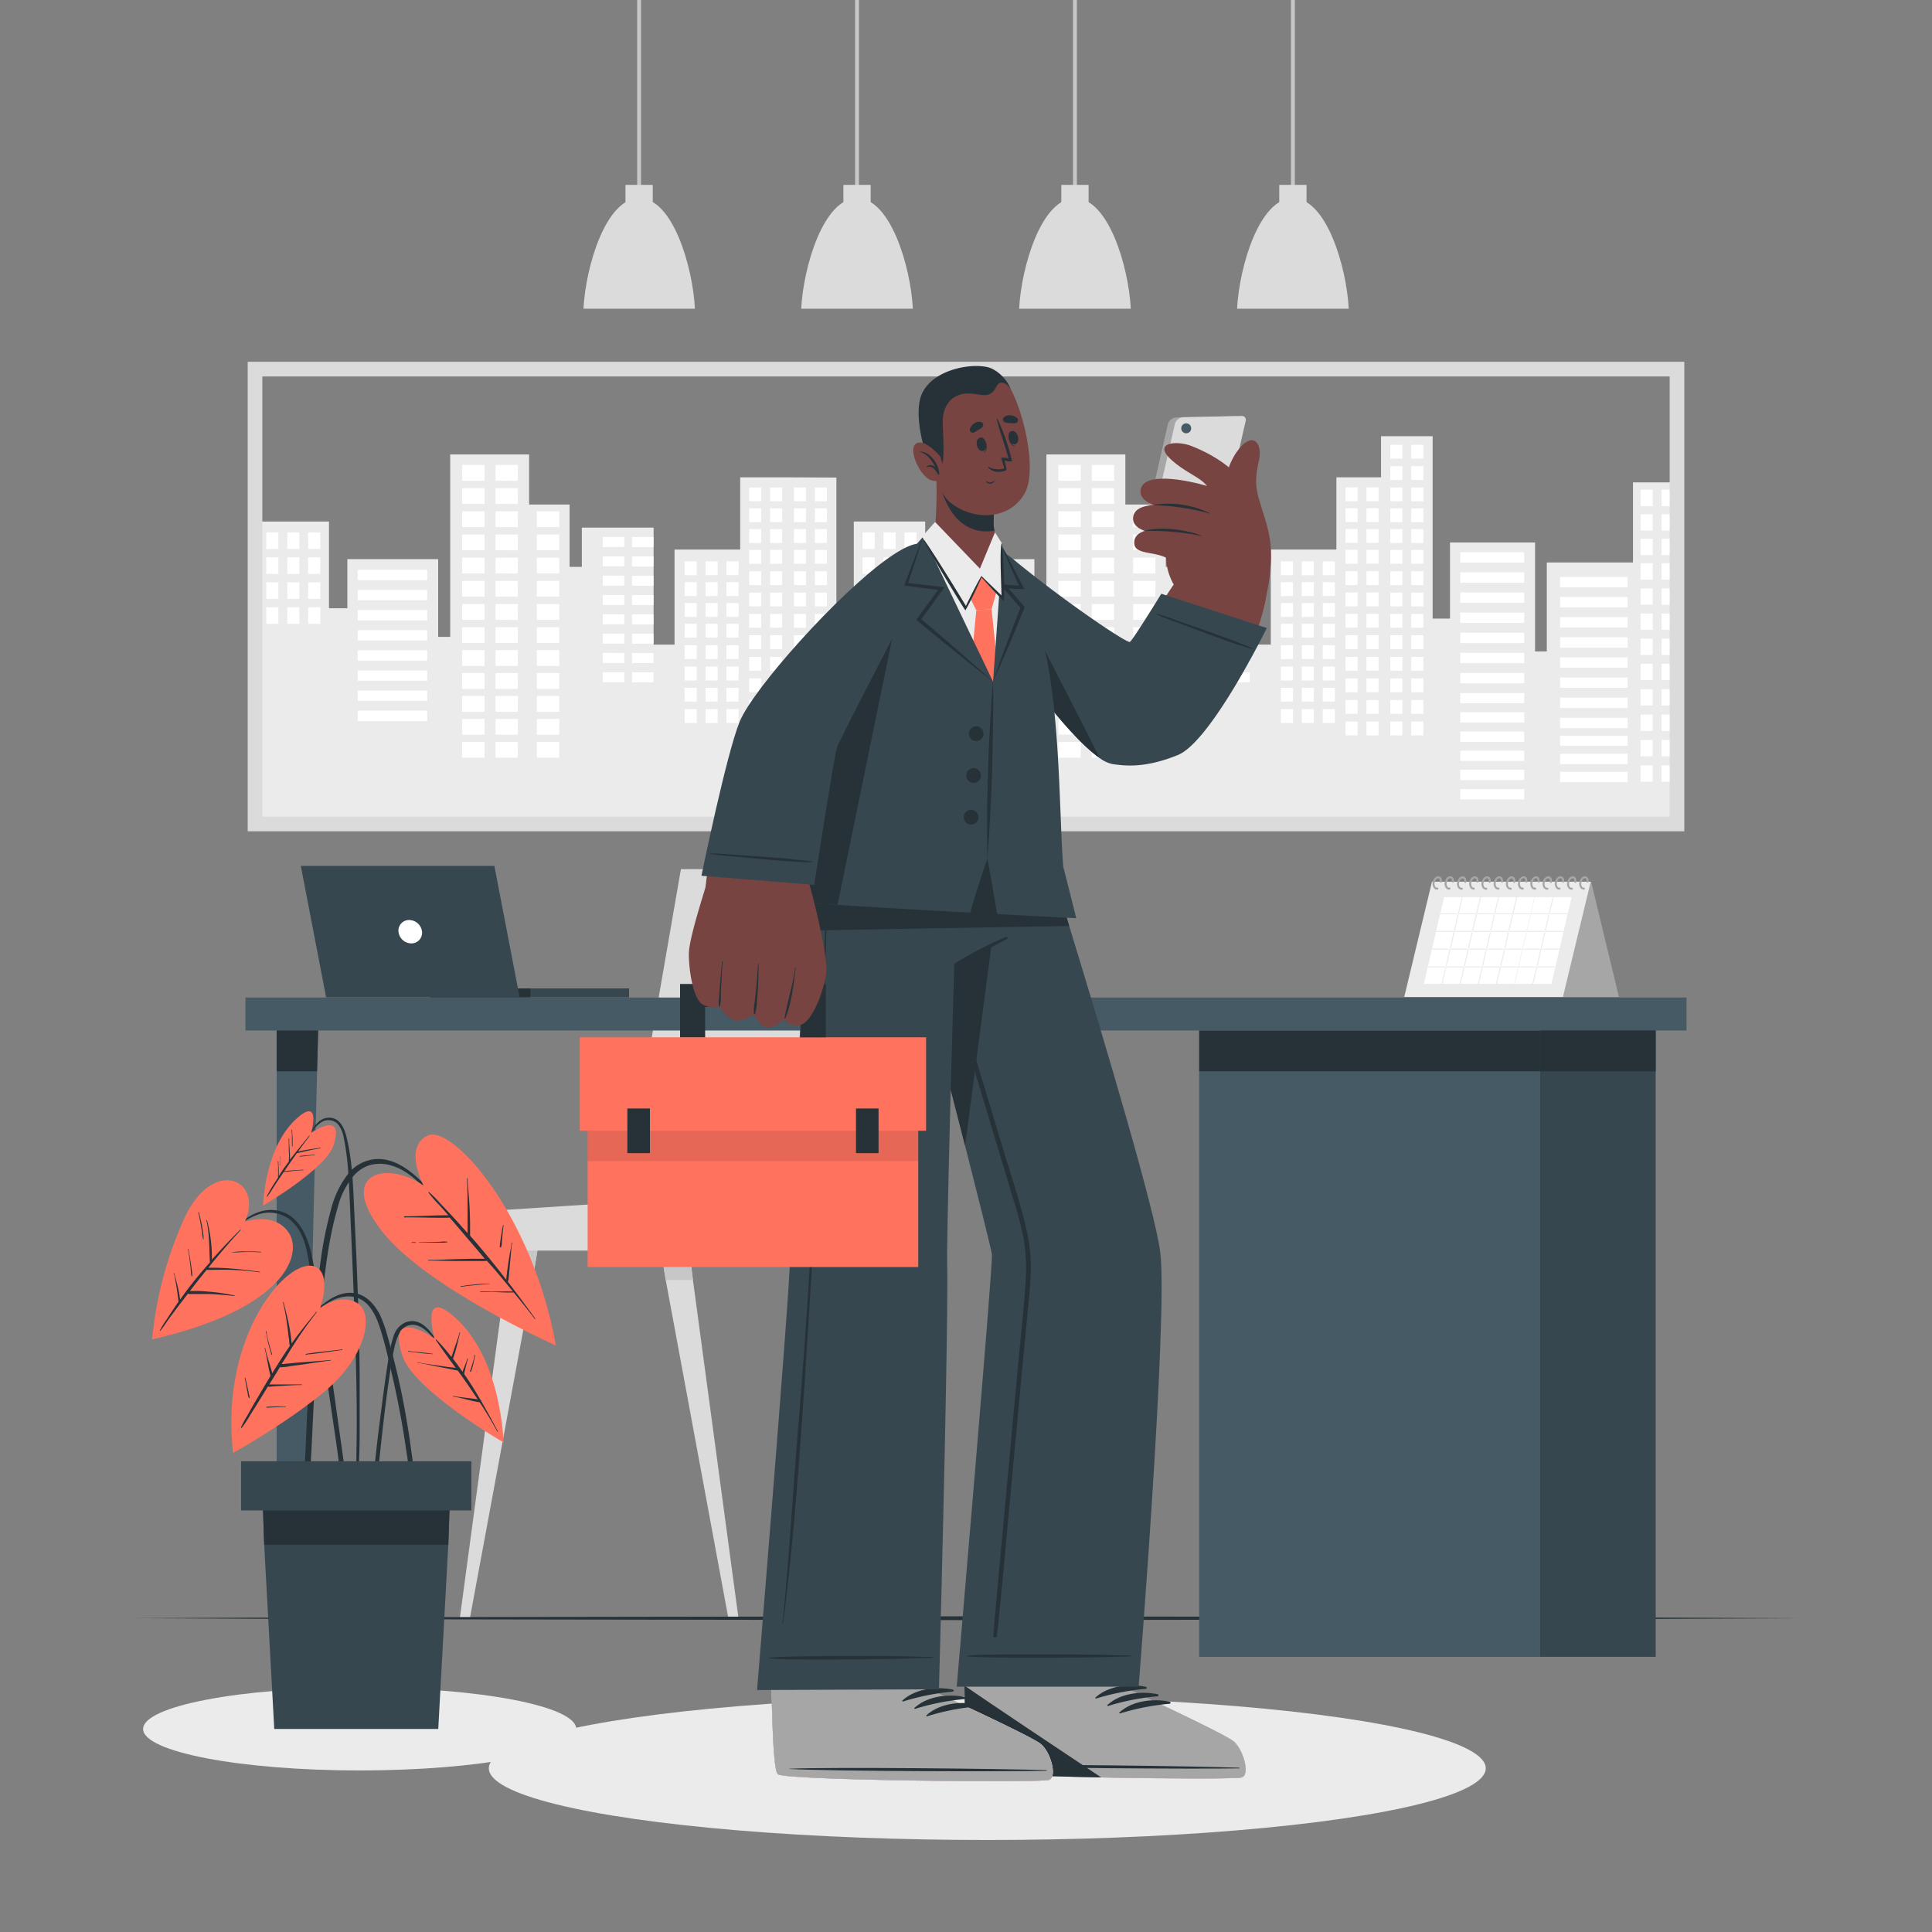 <svg xmlns="http://www.w3.org/2000/svg" viewBox="0 0 500 500"><rect x="0" y="0" width="500" height="500" fill="#808080" stroke="none"/><g id="freepik--background-complete--inject-100"><polygon points="434 124.84 434 213.24 220.96 213.24 220.96 134.97 239.44 134.97 239.44 157.41 244.2 157.41 244.2 144.71 267.7 144.71 267.7 164.83 270.81 164.83 270.81 117.61 291.24 117.61 291.24 130.57 301.71 130.57 301.71 146.7 304.88 146.7 304.88 136.55 323.45 136.55 323.45 166.82 328.88 166.82 328.88 142.22 345.86 142.22 345.86 123.53 357.41 123.53 357.41 112.89 370.77 112.89 370.77 160.09 375.26 160.09 375.26 140.39 397.27 140.39 397.27 168.59 400.31 168.59 400.31 145.57 422.62 145.57 422.62 124.84 434 124.84" style="fill:#ebebeb"></polygon><path d="M226.36,142.08h-3.13v-4.29h3.13Zm5.42-4.29h-3.13v4.29h3.13Zm5.42,0h-3.13v4.29h3.13Zm-10.84,6.46h-3.13v4.29h3.13Zm5.42,0h-3.13v4.29h3.13Zm5.42,0h-3.13v4.29h3.13Zm-10.84,6.46h-3.13V155h3.13Zm5.42,0h-3.13V155h3.13Zm5.42,0h-3.13V155h3.13Zm-10.84,6.45h-3.13v4.29h3.13Zm5.42,0h-3.13v4.29h3.13Zm5.42,0h-3.13v4.29h3.13Zm97.42-11.88h-3.13v3.58h3.13Zm5.42,0h-3.13v3.58H340Zm5.42,0h-3.13v3.58h3.13Zm-10.84,5.39h-3.13v3.58h3.13Zm5.42,0h-3.13v3.58H340Zm5.42,0h-3.13v3.58h3.13Zm-10.84,5.39h-3.13v3.58h3.13Zm5.42,0h-3.13v3.58H340Zm5.42,0h-3.13v3.58h3.13Zm-10.84,5.38h-3.13V165h3.13Zm5.42,0h-3.13V165H340Zm5.42,0h-3.13V165h3.13ZM334.62,167h-3.13v3.58h3.13Zm5.42,0h-3.13v3.58H340Zm5.42,0h-3.13v3.58h3.13Zm-10.84,5.52h-3.13v3.58h3.13Zm5.42,0h-3.13v3.58H340Zm5.42,0h-3.13v3.58h3.13ZM334.62,178h-3.13v3.58h3.13Zm5.42,0h-3.13v3.58H340Zm5.42,0h-3.13v3.58h3.13Zm-10.84,5.52h-3.13v3.58h3.13Zm5.42,0h-3.13v3.58H340Zm5.42,0h-3.13v3.58h3.13Zm-80.59-36.06h-18v2.68h18Zm0,5.21h-18v2.68h18Zm0,5.2h-18v2.69h18Zm0,5.21h-18v2.69h18Zm0,5.21h-18V171h18Zm0,5.21h-18v2.68h18Zm0,5.2h-18v2.69h18Zm0,5.21h-18v2.69h18Zm129.6-41H377.92v2.69h16.55Zm0,5.21H377.92v2.69h16.55Zm0,5.21H377.92V156h16.55Zm0,5.21H377.92v2.68h16.55Zm0,5.2H377.92v2.69h16.55Zm0,5.21H377.92v2.68h16.55Zm0,5.21H377.92v2.68h16.55Zm0,5.21H377.92V182h16.55Zm0,4.94H377.92V187h16.55Zm0,5H377.92v2.69h16.55Zm0,4.95H377.92v2.68h16.55Zm0,4.95H377.92v2.68h16.55Zm0,5H377.92v2.68h16.55Zm26.76-54.91H403.75v2.69h17.48Zm0,5.21H403.75v2.69h17.48Zm0,5.21H403.75v2.68h17.48Zm0,5.21H403.75v2.68h17.48Zm0,5.2H403.75v2.69h17.48Zm0,5.21H403.75v2.68h17.48Zm0,5.21H403.75v2.68h17.48Zm0,5.21H403.75v2.68h17.48Zm0,4.66H403.75V193h17.48Zm0,4.66H403.75v2.68h17.48Zm0,4.66H403.75v2.68h17.48ZM315.87,139h-5.56v2.6h5.56Zm0,5h-5.56v2.6h5.56Zm0,5h-5.56v2.59h5.56Zm0,5h-5.56v2.59h5.56Zm0,5h-5.56v2.59h5.56Zm0,5h-5.56v2.59h5.56Zm0,5h-5.56v2.59h5.56Zm0,5h-5.56v2.59h5.56ZM323.44,139h-5.56v2.6h5.56Zm0,5h-5.56v2.6h5.56Zm0,5h-5.56v2.59h5.56Zm0,5h-5.56v2.59h5.56Zm0,5h-5.56v2.59h5.56Zm0,5h-5.56v2.59h5.56Zm0,5h-5.56v2.59h5.56Zm0,5h-5.56v2.59h5.56ZM279.7,120.33h-5.79v4.09h5.79Zm8.64,0h-5.79v4.09h5.79Zm-8.64,6h-5.79v4.09h5.79Zm8.64,0h-5.79v4.09h5.79Zm-8.64,6h-5.79v4.08h5.79Zm8.64,0h-5.79v4.08h5.79Zm-8.64,6h-5.79v4.09h5.79Zm8.64,0h-5.79v4.09h5.79Zm-8.64,6h-5.79v4.09h5.79Zm8.64,0h-5.79v4.09h5.79Zm-8.64,6h-5.79v4.09h5.79Zm8.64,0h-5.79v4.09h5.79Zm-8.64,6h-5.79v4.09h5.79Zm8.64,0h-5.79v4.09h5.79Zm-8.64,6h-5.79v4.08h5.79Zm8.64,0h-5.79v4.08h5.79Zm10.7-30h-5.79v4.08H299Zm0,6h-5.79v4.09H299Zm0,6h-5.79v4.09H299Zm0,6h-5.79v4.09H299Zm0,6h-5.79v4.09H299Zm0,6h-5.79v4.08H299Zm-19.34,5.93h-5.79v4.09h5.79Zm8.64,0h-5.79v4.09h5.79Zm10.7,0h-5.79v4.09H299Zm-19.34,5.93h-5.79v4.09h5.79Zm8.64,0h-5.79v4.09h5.79Zm10.7,0h-5.79v4.09H299Zm-19.34,5.93h-5.79v4.09h5.79Zm8.64,0h-5.79v4.09h5.79Zm10.7,0h-5.79v4.09H299Zm-19.34,5.94h-5.79v4.08h5.79Zm8.64,0h-5.79v4.08h5.79Zm10.7,0h-5.79v4.08H299ZM279.7,192h-5.79v4.09h5.79Zm8.64,0h-5.79v4.09h5.79Zm10.7,0h-5.79v4.09H299Zm52.31-65.86h-3.13v3.58h3.13Zm5.42,0h-3.13v3.58h3.13Zm-5.42,5.39h-3.13v3.58h3.13Zm5.42,0h-3.13v3.58h3.13Zm-5.42,5.38h-3.13v3.59h3.13Zm5.42,0h-3.13v3.59h3.13Zm-5.42,5.39h-3.13v3.58h3.13Zm5.42,0h-3.13v3.58h3.13Zm-5.42,5.52h-3.13v3.58h3.13Zm5.42,0h-3.13v3.58h3.13Zm-5.42,5.52h-3.13v3.58h3.13Zm5.42,0h-3.13v3.58h3.13Zm-5.42,5.52h-3.13v3.58h3.13Zm5.42,0h-3.13v3.58h3.13Zm-5.42,5.52h-3.13V168h3.13Zm5.42,0h-3.13V168h3.13ZM351.35,170h-3.13v3.58h3.13Zm5.42,0h-3.13v3.58h3.13Zm-5.42,5.58h-3.13v3.58h3.13Zm5.42,0h-3.13v3.58h3.13Zm-5.42,5.58h-3.13v3.58h3.13Zm5.42,0h-3.13v3.58h3.13Zm-5.42,5.58h-3.13v3.58h3.13Zm5.42,0h-3.13v3.58h3.13Zm70.94-60h-3.13V131h3.13Zm5.42,0H430V131h3.13Zm-5.42,6.35h-3.13v4.22h3.13Zm5.42,0H430v4.22h3.13Zm-5.42,6.35h-3.13v4.21h3.13Zm5.42,0H430v4.21h3.13Zm-5.42,6.34h-3.13V150h3.13Zm5.42,0H430V150h3.13Zm-5.42,6.51h-3.13v4.21h3.13Zm5.42,0H430v4.21h3.13Zm-5.42,6.5h-3.13V163h3.13Zm5.42,0H430V163h3.13Zm-5.42,6.5h-3.13v4.22h3.13Zm5.42,0H430v4.22h3.13Zm-5.42,6.5h-3.13V176h3.13Zm5.42,0H430V176h3.13Zm-5.42,6.58h-3.13v4.21h3.13Zm5.42,0H430v4.21h3.13Zm-5.42,6.57h-3.13v4.22h3.13Zm5.42,0H430v4.22h3.13Zm-5.42,6.57h-3.13v4.22h3.13Zm5.42,0H430v4.22h3.13Zm-5.42,6.57h-3.13v4.22h3.13Zm5.42,0H430v4.22h3.13Zm-70.19-71.92h-3.13v3.58h3.13Zm5.42,0h-3.13v3.58h3.13Zm-5.42-5.52h-3.13v3.58h3.13Zm5.42,0h-3.13v3.58h3.13Zm-5.42-5.52h-3.13v3.58h3.13Zm5.42,0h-3.13v3.58h3.13Zm-5.42,16.43h-3.13v3.58h3.13Zm5.42,0h-3.13v3.58h3.13Zm-5.42,5.38h-3.13v3.59h3.13Zm5.42,0h-3.13v3.59h3.13Zm-5.42,5.39h-3.13v3.58h3.13Zm5.42,0h-3.13v3.58h3.13Zm-5.42,5.52h-3.13v3.58h3.13Zm5.42,0h-3.13v3.58h3.13Zm-5.42,5.52h-3.13v3.58h3.13Zm5.42,0h-3.13v3.58h3.13Zm-5.42,5.52h-3.13v3.58h3.13Zm5.42,0h-3.13v3.58h3.13Zm-5.42,5.52h-3.13V168h3.13Zm5.42,0h-3.13V168h3.13ZM362.94,170h-3.13v3.58h3.13Zm5.42,0h-3.13v3.58h3.13Zm-5.42,5.58h-3.13v3.58h3.13Zm5.42,0h-3.13v3.58h3.13Zm-5.42,5.58h-3.13v3.58h3.13Zm5.42,0h-3.13v3.58h3.13Zm-5.42,5.58h-3.13v3.58h3.13Zm5.42,0h-3.13v3.58h3.13Z" style="fill:#fff"></path><polygon points="220.96 213.24 66.66 213.24 66.66 134.97 85.14 134.97 85.14 157.41 89.9 157.41 89.9 144.71 113.4 144.71 113.4 164.83 116.51 164.83 116.51 117.61 136.93 117.61 136.93 130.57 147.41 130.57 147.41 146.7 150.58 146.7 150.58 136.55 169.15 136.55 169.15 166.82 174.57 166.82 174.57 142.22 191.56 142.22 191.56 123.53 203.1 123.53 216.46 123.59 216.46 160.09 220.96 160.09 220.96 213.24" style="fill:#ebebeb"></polygon><path d="M72.05,142.08H68.92v-4.29h3.13Zm5.42-4.29H74.34v4.29h3.13Zm5.42,0H79.76v4.29h3.13Zm-10.84,6.46H68.92v4.29h3.13Zm5.42,0H74.34v4.29h3.13Zm5.42,0H79.76v4.29h3.13Zm-10.84,6.46H68.92V155h3.13Zm5.42,0H74.34V155h3.13Zm5.42,0H79.76V155h3.13Zm-10.84,6.45H68.92v4.29h3.13Zm5.42,0H74.34v4.29h3.13Zm5.42,0H79.76v4.29h3.13Zm97.42-11.88h-3.13v3.58h3.13Zm5.42,0H182.6v3.58h3.13Zm5.42,0H188v3.58h3.13Zm-10.84,5.39h-3.13v3.58h3.13Zm5.42,0H182.6v3.58h3.13Zm5.42,0H188v3.58h3.13Zm-10.84,5.39h-3.13v3.58h3.13Zm5.42,0H182.6v3.58h3.13Zm5.42,0H188v3.58h3.13Zm-10.84,5.38h-3.13V165h3.13Zm5.42,0H182.6V165h3.13Zm5.42,0H188V165h3.13ZM180.31,167h-3.13v3.58h3.13Zm5.42,0H182.6v3.58h3.13Zm5.42,0H188v3.58h3.13Zm-10.84,5.52h-3.13v3.58h3.13Zm5.42,0H182.6v3.58h3.13Zm5.42,0H188v3.58h3.13ZM180.31,178h-3.13v3.58h3.13Zm5.42,0H182.6v3.58h3.13Zm5.42,0H188v3.58h3.13Zm-10.84,5.52h-3.13v3.58h3.13Zm5.42,0H182.6v3.58h3.13Zm5.42,0H188v3.58h3.13Zm-80.58-36.06h-18v2.68h18Zm0,5.21h-18v2.68h18Zm0,5.2h-18v2.69h18Zm0,5.21h-18v2.69h18Zm0,5.21h-18V171h18Zm0,5.21h-18v2.68h18Zm0,5.2h-18v2.69h18Zm0,5.21h-18v2.69h18Zm51-44.93H156v2.6h5.56Zm0,5H156v2.6h5.56Zm0,5H156v2.59h5.56Zm0,5H156v2.59h5.56Zm0,5H156v2.59h5.56Zm0,5H156v2.59h5.56Zm0,5H156v2.59h5.56Zm0,5H156v2.59h5.56ZM169.13,139h-5.56v2.6h5.56Zm0,5h-5.56v2.6h5.56Zm0,5h-5.56v2.59h5.56Zm0,5h-5.56v2.59h5.56Zm0,5h-5.56v2.59h5.56Zm0,5h-5.56v2.59h5.56Zm0,5h-5.56v2.59h5.56Zm0,5h-5.56v2.59h5.56ZM125.4,120.33h-5.79v4.09h5.79Zm8.63,0h-5.79v4.09H134Zm-8.63,6h-5.79v4.09h5.79Zm8.63,0h-5.79v4.09H134Zm-8.63,6h-5.79v4.08h5.79Zm8.63,0h-5.79v4.08H134Zm-8.63,6h-5.79v4.09h5.79Zm8.63,0h-5.79v4.09H134Zm-8.63,6h-5.79v4.09h5.79Zm8.63,0h-5.79v4.09H134Zm-8.63,6h-5.79v4.09h5.79Zm8.63,0h-5.79v4.09H134Zm-8.63,6h-5.79v4.09h5.79Zm8.63,0h-5.79v4.09H134Zm-8.63,6h-5.79v4.08h5.79Zm8.63,0h-5.79v4.08H134Zm10.7-30h-5.79v4.08h5.79Zm0,6h-5.79v4.09h5.79Zm0,6h-5.79v4.09h5.79Zm0,6h-5.79v4.09h5.79Zm0,6h-5.79v4.09h5.79Zm0,6h-5.79v4.08h5.79Zm-19.33,5.93h-5.79v4.09h5.79Zm8.63,0h-5.79v4.09H134Zm10.7,0h-5.79v4.09h5.79Zm-19.33,5.93h-5.79v4.09h5.79Zm8.63,0h-5.79v4.09H134Zm10.7,0h-5.79v4.09h5.79Zm-19.33,5.93h-5.79v4.09h5.79Zm8.63,0h-5.79v4.09H134Zm10.7,0h-5.79v4.09h5.79Zm-19.33,5.94h-5.79v4.08h5.79Zm8.63,0h-5.79v4.08H134Zm10.7,0h-5.79v4.08h5.79ZM125.4,192h-5.79v4.09h5.79Zm8.63,0h-5.79v4.09H134Zm10.7,0h-5.79v4.09h5.79ZM197,126.16h-3.12v3.58H197Zm5.42,0h-3.12v3.58h3.12ZM197,131.55h-3.12v3.58H197Zm5.42,0h-3.12v3.58h3.12ZM197,136.93h-3.12v3.59H197Zm5.42,0h-3.12v3.59h3.12ZM197,142.32h-3.12v3.58H197Zm5.42,0h-3.12v3.58h3.12ZM197,147.84h-3.12v3.58H197Zm5.42,0h-3.12v3.58h3.12ZM197,153.36h-3.12v3.58H197Zm5.42,0h-3.12v3.58h3.12ZM197,158.88h-3.12v3.58H197Zm5.42,0h-3.12v3.58h3.12ZM197,164.4h-3.12V168H197Zm5.42,0h-3.12V168h3.12ZM197,170h-3.12v3.58H197Zm5.42,0h-3.12v3.58h3.12ZM197,175.56h-3.12v3.58H197Zm5.42,0h-3.12v3.58h3.12ZM197,181.14h-3.12v3.58H197Zm5.42,0h-3.12v3.58h3.12ZM197,186.72h-3.12v3.58H197Zm5.42,0h-3.12v3.58h3.12Zm6.17-60.56h-3.12v3.58h3.12Zm5.42,0h-3.12v3.58h3.12Zm-5.42,5.39h-3.12v3.58h3.12Zm5.42,0h-3.12v3.58h3.12Zm-5.42,5.38h-3.12v3.59h3.12Zm5.42,0h-3.12v3.59h3.12Zm-5.42,5.39h-3.12v3.58h3.12Zm5.42,0h-3.12v3.58h3.12Zm-5.42,5.52h-3.12v3.58h3.12Zm5.42,0h-3.12v3.58h3.12Zm-5.42,5.52h-3.12v3.58h3.12Zm5.42,0h-3.12v3.58h3.12Zm-5.42,5.52h-3.12v3.58h3.12Zm5.42,0h-3.12v3.58h3.12Zm-5.42,5.52h-3.12V168h3.12Zm5.42,0h-3.12V168h3.12ZM208.63,170h-3.12v3.58h3.12Zm5.42,0h-3.12v3.58h3.12Zm-5.42,5.58h-3.12v3.58h3.12Zm5.42,0h-3.12v3.58h3.12Zm-5.42,5.58h-3.12v3.58h3.12Zm5.42,0h-3.12v3.58h3.12Zm-5.42,5.58h-3.12v3.58h3.12Zm5.42,0h-3.12v3.58h3.12Z" style="fill:#fff"></path><path d="M435.9,215.14H64.1V93.63H435.9Zm-368-3.79H432.11V97.42H67.89Z" style="fill:#dbdbdb"></path><rect x="248.11" y="97.42" width="3.79" height="113.92" style="fill:#dbdbdb"></rect><polygon points="140.21 316.91 137.82 331.26 121.61 418.79 119 418.79 130.79 331.26 132.53 316.91 140.21 316.91" style="fill:#dbdbdb"></polygon><polygon points="132.53 316.91 140.21 316.91 137.82 331.26 130.79 331.26 132.53 316.91" style="fill:#c7c7c7"></polygon><polygon points="191.12 418.79 188.5 418.79 172.29 331.26 169.9 316.91 177.59 316.91 179.33 331.26 191.12 418.79" style="fill:#dbdbdb"></polygon><polygon points="177.59 316.91 179.33 331.26 172.29 331.26 169.9 316.91 177.59 316.91" style="fill:#c7c7c7"></polygon><polygon points="239.73 418.79 237.12 418.79 220.91 331.26 218.52 316.91 226.21 316.91 227.95 331.26 239.73 418.79" style="fill:#dbdbdb"></polygon><polygon points="227.95 331.26 220.91 331.26 218.52 316.91 226.21 316.91 227.95 331.26" style="fill:#c7c7c7"></polygon><polygon points="235.59 323.65 116.82 323.65 116.82 314.02 161.28 311.14 176.22 224.94 231.06 224.94 235.59 323.65" style="fill:#dbdbdb"></polygon><polygon points="235.59 323.65 229.12 323.65 224.9 224.94 231.06 224.94 235.59 323.65" style="fill:#c7c7c7"></polygon><rect x="164.9" width="1" height="51.84" style="fill:#c7c7c7"></rect><rect x="161.87" y="47.85" width="7.06" height="7.64" style="fill:#dbdbdb"></rect><path d="M179.85,79.89H151c.58-11,5.82-28.61,14.45-28.61S179.27,68.89,179.85,79.89Z" style="fill:#dbdbdb"></path><rect x="221.3" width="1" height="51.84" style="fill:#c7c7c7"></rect><rect x="218.27" y="47.85" width="7.06" height="7.64" style="fill:#dbdbdb"></rect><path d="M236.25,79.89h-28.9c.58-11,5.83-28.61,14.45-28.61S235.67,68.89,236.25,79.89Z" style="fill:#dbdbdb"></path><rect x="277.7" width="1" height="51.84" style="fill:#c7c7c7"></rect><rect x="274.67" y="47.85" width="7.06" height="7.64" style="fill:#dbdbdb"></rect><path d="M292.65,79.89h-28.9c.59-11,5.83-28.61,14.45-28.61S292.07,68.89,292.65,79.89Z" style="fill:#dbdbdb"></path><rect x="334.1" width="1" height="51.84" style="fill:#c7c7c7"></rect><rect x="331.07" y="47.85" width="7.06" height="7.64" style="fill:#dbdbdb"></rect><path d="M349.05,79.89h-28.9c.59-11,5.83-28.61,14.45-28.61S348.47,68.89,349.05,79.89Z" style="fill:#dbdbdb"></path></g><g id="freepik--Shadows--inject-100"><ellipse cx="255.51" cy="457.63" rx="129" ry="18.56" style="fill:#ebebeb"></ellipse><ellipse cx="93.09" cy="447.46" rx="56.05" ry="10.73" style="fill:#ebebeb"></ellipse></g><g id="freepik--Floor--inject-100"><polygon points="34.47 418.79 88.35 418.55 142.23 418.46 250 418.3 357.77 418.46 411.65 418.55 465.53 418.79 411.65 419.04 357.77 419.13 250 419.29 142.23 419.13 88.35 419.04 34.47 418.79" style="fill:#263238"></polygon></g><g id="freepik--Desk--inject-100"><rect x="310.35" y="266.68" width="88.24" height="162.11" style="fill:#455a64"></rect><rect x="310.35" y="266.68" width="88.24" height="10.57" style="fill:#263238"></rect><rect x="63.52" y="258.16" width="372.95" height="8.53" style="fill:#455a64"></rect><polygon points="82.34 266.68 82.06 277.25 78.34 428.79 71.6 428.79 71.6 266.68 82.34 266.68" style="fill:#455a64"></polygon><polygon points="71.6 266.68 82.34 266.68 82.06 277.25 71.6 277.25 71.6 266.68" style="fill:#263238"></polygon><rect x="398.59" y="266.68" width="29.9" height="162.11" style="fill:#37474f"></rect><rect x="398.59" y="266.68" width="29.9" height="10.57" style="fill:#263238"></rect></g><g id="freepik--Calendar--inject-100"><polygon points="418.97 258 377.89 258 370.71 228.19 411.79 228.19 418.97 258" style="fill:#a6a6a6"></polygon><polygon points="363.42 258 404.49 258 411.67 228.19 370.59 228.19 363.42 258" style="fill:#ebebeb"></polygon><path d="M406.74,232.19l-1,4.17-.06.25-1,4.33-.06.26-1,4.32-.06.26-1,4.33-.06.26-1,4.24h-33l1-4.24.06-.26,1-4.33.07-.26,1-4.32.06-.26,1-4.33.07-.25,1-4.17Zm-28.44,0-1,4.17-.06.25-1,4.33-.06.26-1,4.32-.06.26-1,4.33-.06.26-1,4.24h.27l1-4.24.06-.26,1-4.33.06-.26,1-4.32.06-.26,1-4.33.06-.25,1-4.17Zm4.7,0-1,4.17-.06.25-1,4.33-.06.26-1,4.32-.06.26-1,4.33-.06.26-1,4.24h.27l1-4.24.07-.26,1-4.33.06-.26,1-4.32.07-.26,1-4.33.06-.25,1-4.17Zm4.71,0-1,4.17-.06.25-1,4.33-.06.26-1,4.32-.06.26-1,4.33-.06.26-1,4.24h.26l1-4.24.06-.26,1-4.33.06-.26,1-4.32.06-.26,1-4.33.06-.25,1-4.17Zm4.7,0-1,4.17-.06.25-1,4.33-.06.26-1,4.32-.06.26-1,4.33-.06.26-1,4.24h.27l1-4.24.06-.26,1-4.33.07-.26,1-4.32.06-.26,1-4.33.06-.25,1-4.17Zm4.71,0-1,4.17-.06.25-1,4.33-.07.26-1,4.32-.06.26-1,4.33-.06.26-1,4.24H392l1-4.24.06-.26,1-4.33.06-.26,1-4.32.06-.26,1-4.33.06-.25,1-4.17Zm4.7,0-1,4.17-.06.25-1,4.33-.06.26-1,4.32-.06.26-1,4.33-.06.26-1,4.24h.26l1-4.24.06-.26,1-4.33.06-.26,1-4.32.06-.26,1-4.33.06-.25,1-4.17Zm-29.09,4.17-.07.25h33l.06-.25Zm-1.1,4.58-.06.26h33l.06-.26Zm-1.1,4.58-.07.26h33l.06-.26Zm-1.11,4.59-.06.26h33l.06-.26Z" style="fill:#fff"></path><path d="M371.88,230.23a1.1,1.1,0,0,1-.79-.39,1.85,1.85,0,0,1-.21-1.83c.28-.93,1-1.32,1.49-1.22s.85.49.77,1.39a.26.26,0,0,1-.27.24.27.27,0,0,1-.24-.28c0-.47-.1-.79-.36-.84s-.71.22-.9.86a1.42,1.42,0,0,0,.11,1.34.5.5,0,0,0,.43.21.26.26,0,1,1,.07.51Z" style="fill:#a6a6a6"></path><path d="M375,230.23a1.1,1.1,0,0,1-.79-.39A1.88,1.88,0,0,1,374,228c.29-.93,1-1.32,1.49-1.22s.85.49.78,1.39a.27.27,0,0,1-.28.24.25.25,0,0,1-.23-.28c0-.47-.1-.79-.36-.84s-.71.22-.9.86a1.42,1.42,0,0,0,.1,1.34.52.52,0,0,0,.44.21.26.26,0,1,1,.07.51Z" style="fill:#a6a6a6"></path><path d="M378.21,230.23a1.12,1.12,0,0,1-.8-.39,1.88,1.88,0,0,1-.2-1.83c.28-.93,1-1.32,1.49-1.22s.85.49.77,1.39a.26.26,0,1,1-.51,0c0-.47-.1-.79-.36-.84s-.71.22-.9.86a1.42,1.42,0,0,0,.1,1.34.53.53,0,0,0,.44.21.26.26,0,1,1,.07.51Z" style="fill:#a6a6a6"></path><path d="M381.37,230.23a1.1,1.1,0,0,1-.79-.39,1.88,1.88,0,0,1-.21-1.83c.28-.93,1-1.32,1.49-1.22s.85.49.78,1.39a.27.27,0,0,1-.28.24.25.25,0,0,1-.23-.28c0-.47-.1-.79-.36-.84s-.71.22-.91.86a1.45,1.45,0,0,0,.11,1.34.52.52,0,0,0,.44.21.26.26,0,0,1,.07.51Z" style="fill:#a6a6a6"></path><path d="M384.53,230.23a1.1,1.1,0,0,1-.79-.39,1.86,1.86,0,0,1-.2-1.83c.28-.93,1-1.32,1.49-1.22s.85.49.77,1.39a.26.26,0,1,1-.51,0c0-.47-.1-.79-.36-.84s-.71.22-.9.86a1.42,1.42,0,0,0,.1,1.34.53.53,0,0,0,.44.21.26.26,0,1,1,.07.51Z" style="fill:#a6a6a6"></path><path d="M387.7,230.23a1.1,1.1,0,0,1-.79-.39,1.85,1.85,0,0,1-.21-1.83c.28-.93,1-1.32,1.49-1.22s.85.49.78,1.39a.27.27,0,0,1-.28.24.27.27,0,0,1-.24-.28c0-.47-.09-.79-.35-.84s-.71.22-.91.86a1.42,1.42,0,0,0,.11,1.34.5.5,0,0,0,.43.21.26.26,0,1,1,.07.51Z" style="fill:#a6a6a6"></path><path d="M390.86,230.23a1.1,1.1,0,0,1-.79-.39,1.86,1.86,0,0,1-.2-1.83c.28-.93,1-1.32,1.49-1.22s.85.49.77,1.39a.26.26,0,1,1-.51,0c0-.47-.1-.79-.36-.84s-.71.22-.9.86a1.42,1.42,0,0,0,.1,1.34.52.52,0,0,0,.44.21.26.26,0,1,1,.07.51Z" style="fill:#a6a6a6"></path><path d="M394,230.23a1.1,1.1,0,0,1-.79-.39A1.85,1.85,0,0,1,393,228c.28-.93,1-1.32,1.49-1.22s.85.49.77,1.39a.26.26,0,0,1-.27.24.27.27,0,0,1-.24-.28c0-.47-.1-.79-.36-.84s-.71.22-.9.86a1.42,1.42,0,0,0,.11,1.34.5.5,0,0,0,.43.21.26.26,0,1,1,.07.51Z" style="fill:#a6a6a6"></path><path d="M397.19,230.23a1.1,1.1,0,0,1-.79-.39,1.88,1.88,0,0,1-.21-1.83c.29-.93,1-1.32,1.49-1.22s.85.49.78,1.39a.27.27,0,0,1-.28.24.26.26,0,0,1-.23-.28c0-.47-.1-.79-.36-.84s-.71.22-.9.86a1.42,1.42,0,0,0,.1,1.34.52.52,0,0,0,.44.21.26.26,0,1,1,.07.51Z" style="fill:#a6a6a6"></path><path d="M400.36,230.23a1.12,1.12,0,0,1-.8-.39,1.88,1.88,0,0,1-.2-1.83c.28-.93,1-1.32,1.49-1.22s.85.49.77,1.39a.26.26,0,1,1-.51,0c0-.47-.1-.79-.36-.84s-.71.22-.9.86a1.42,1.42,0,0,0,.1,1.34.53.53,0,0,0,.44.21.26.26,0,1,1,.07.51Z" style="fill:#a6a6a6"></path><path d="M403.52,230.23a1.1,1.1,0,0,1-.79-.39,1.88,1.88,0,0,1-.21-1.83c.28-.93,1-1.32,1.49-1.22s.85.49.78,1.39a.27.27,0,0,1-.28.24.25.25,0,0,1-.23-.28c0-.47-.1-.79-.36-.84s-.71.22-.91.86a1.45,1.45,0,0,0,.11,1.34.52.52,0,0,0,.44.21.26.26,0,0,1,.29.22.27.27,0,0,1-.22.29Z" style="fill:#a6a6a6"></path><path d="M406.68,230.23a1.1,1.1,0,0,1-.79-.39,1.86,1.86,0,0,1-.2-1.83c.28-.93,1-1.32,1.49-1.22s.85.49.77,1.39a.26.26,0,1,1-.51,0c0-.47-.1-.79-.36-.84s-.71.22-.9.86a1.42,1.42,0,0,0,.1,1.34.53.53,0,0,0,.44.21.26.26,0,1,1,.07.51Z" style="fill:#a6a6a6"></path><path d="M409.85,230.23a1.1,1.1,0,0,1-.79-.39,1.85,1.85,0,0,1-.21-1.83c.28-.93,1-1.32,1.49-1.22s.85.49.78,1.39a.27.27,0,0,1-.28.24.27.27,0,0,1-.24-.28c0-.47-.09-.79-.35-.84s-.71.22-.91.86a1.42,1.42,0,0,0,.11,1.34.5.5,0,0,0,.43.21.26.26,0,0,1,.29.22.25.25,0,0,1-.22.29Z" style="fill:#a6a6a6"></path></g><g id="freepik--Device--inject-100"><rect x="111.4" y="255.8" width="51.4" height="2.31" style="fill:#37474f"></rect><rect x="111.4" y="255.8" width="25.87" height="2.31" style="fill:#263238"></rect><polygon points="134.49 258.11 84.4 258.11 77.85 224.09 127.94 224.09 134.49 258.11" style="fill:#37474f"></polygon><path d="M109.22,241.1a2.75,2.75,0,0,1-2.78,3.05,3.4,3.4,0,0,1-3.32-3.05,2.75,2.75,0,0,1,2.78-3A3.39,3.39,0,0,1,109.22,241.1Z" style="fill:#fff"></path></g><g id="freepik--Character--inject-100"><path d="M321.34,460c-2.3.74-67.67-.1-70.13-1.72-1-.59-1.38-10.13-1.57-21.66,0-.12,0-.24,0-.36,0-2.38-.07-4.83-.08-7.31,0-.34,0-.68,0-1L252.71,394l43.73.44-4.31,33.59-.05,1.33-.27,7,0,.72s24.87,11.52,27.4,13.58S323.63,459.29,321.34,460Z" style="fill: rgb(119, 68, 66);"></path><path d="M321.34,460c-2.3.74-67.67-.1-70.13-1.72-1-.59-1.38-10.13-1.57-21.66,0-.12,0-.24,0-.36,0-2.38-.07-4.83-.08-7.31,0-.34,0-.68,0-1l42.59.12-.05,1.33-.27,7,0,.72s24.87,11.52,27.4,13.58S323.63,459.29,321.34,460Z" style="fill:#ebebeb"></path><path d="M321.34,460c-1.18.38-18.94.34-36.3,0-3.49-.07-7-.15-10.27-.24-12.38-.34-22.61-.85-23.56-1.47s-1.37-9.86-1.56-21.18c0-.16,0-.32,0-.48s0-.25,0-.37h.05l42.13.08,0,.72s24.88,11.51,27.4,13.57S323.63,459.29,321.34,460Z" style="fill:#a6a6a6"></path><path d="M320.63,457.48c-11-.41-55.49-1-66.41-.61-.09,0-.09.06,0,.07,10.91.64,55.39.91,66.41.72C320.86,457.66,320.86,457.49,320.63,457.48Z" style="fill:#263238"></path><path d="M296.51,436.54c-4.33-.87-9.64-.27-13,2.77-.13.12,0,.3.19.26a61.61,61.61,0,0,1,12.78-2.49A.27.27,0,0,0,296.51,436.54Z" style="fill:#263238"></path><path d="M299.61,438.46c-4.32-.86-9.64-.27-13,2.78-.13.12,0,.3.18.26A61.06,61.06,0,0,1,299.59,439,.28.28,0,0,0,299.61,438.46Z" style="fill:#263238"></path><path d="M302.72,440.39c-4.33-.87-9.64-.27-13,2.78-.13.12,0,.3.18.26a60.33,60.33,0,0,1,12.78-2.49A.28.28,0,0,0,302.72,440.39Z" style="fill:#263238"></path><path d="M285,460c-3.49-.07-7-.15-10.27-.24-12.38-.34-22.61-.85-23.56-1.47s-1.37-9.86-1.56-21.18c0-.16,0-.32,0-.48s0-.25,0-.37h.05C255.45,440.32,275.79,453.86,285,460Z" style="fill:#263238"></path><path d="M294.68,436.5H247.6s9.48-110,9.11-111.88c-.47-2.46-3.25-13.59-6.95-28.13-1.16-4.55-2.41-9.43-3.71-14.49-3.51-13.68-7.38-28.63-10.75-41.64-5.06-19.49-9-34.63-9-34.63h39.9s4.65,14.74,10.51,33.92c9.55,31.17,22.31,74.07,23.57,84.5C302.31,341,294.68,436.5,294.68,436.5Z" style="fill:#37474f"></path><path d="M292.6,428.47c-7.19-.15-5.13-.21-12.32-.28-3.52,0-26.64-.24-29.93.31-.07,0-.07.13,0,.15,3.29.54,26.41.34,29.93.3,7.19-.06,5.13-.12,12.32-.27C292.73,428.67,292.73,428.47,292.6,428.47Z" style="fill:#263238"></path><path d="M265.57,317.9c-1.54-6.81-3.85-13.48-5.86-20.16q-6.12-20.36-12.31-40.69-3.09-10.17-6.21-20.34c-1.06-3.42-2.11-6.84-3.18-10.25s-2.24-6.66-3.18-10c-.39-1.37-.6-.62-.11,1.12,1,3.52,2,7,3,10.53q3,10.41,6.12,20.8,6.12,20.7,12.35,41.35L262.43,311A84.48,84.48,0,0,1,265,321a46.35,46.35,0,0,1,.42,10.72c-.45,7.21-1.29,14.4-1.95,21.59s-1.34,14.4-2,21.6q-2,21.5-3.95,43c-.16,1.81-.32,3.63-.46,5.45,0,.61.87.56.94,0,1.55-14.17,2.74-28.39,4.07-42.59s2.65-28.24,4-42.37c.33-3.54.7-7.09.71-10.66A44.17,44.17,0,0,0,265.57,317.9Z" style="fill:#263238"></path><path d="M261.66,205.73c-2.77,21.43-8.05,61.61-11.9,90.76-9-35.32-23.47-90.76-23.47-90.76Z" style="fill:#263238"></path><path d="M271.46,460.65c-2.29.75-67.66.14-70.13-1.46-1-.6-1.42-10.13-1.65-21.66,0-.12,0-.24,0-.36,0-2.38-.09-4.82-.1-7.3,0-.35,0-.69,0-1-.15-16.64,1-33.91,1-33.91l42.73.28-1.19,33.6,0,1.33-.24,6.95,0,.72s24.92,11.42,27.45,13.48S273.75,459.92,271.46,460.65Z" style="fill: rgb(119, 68, 66);"></path><path d="M271.46,460.65c-2.29.75-67.66.14-70.13-1.46-1-.6-1.42-10.13-1.65-21.66,0-.12,0-.24,0-.36,0-2.38-.09-4.82-.1-7.3,0-.35,0-.69,0-1l42.59,0,0,1.33-.24,6.95,0,.72s24.92,11.42,27.45,13.48S273.75,459.92,271.46,460.65Z" style="fill:#ebebeb"></path><path d="M271.46,460.65c-2.29.75-67.66.14-70.13-1.46-1-.6-1.42-10.13-1.65-21.66,0-.12,0-.24,0-.36l42.18-.08,0,.72s24.92,11.42,27.45,13.48S273.75,459.92,271.46,460.65Z" style="fill:#a6a6a6"></path><path d="M270.75,458.11c-11-.37-55.49-.84-66.41-.37-.09,0-.09.07,0,.07,10.91.61,55.38.71,66.41.48C271,458.29,271,458.12,270.75,458.11Z" style="fill:#263238"></path><path d="M246.55,437.26c-4.33-.85-9.64-.24-13,2.82-.13.12,0,.3.18.26a61,61,0,0,1,12.77-2.54A.27.27,0,0,0,246.55,437.26Z" style="fill:#263238"></path><path d="M249.66,439.17c-4.33-.85-9.64-.23-13,2.83-.13.12,0,.3.18.25a61.56,61.56,0,0,1,12.78-2.53A.28.28,0,0,0,249.66,439.17Z" style="fill:#263238"></path><path d="M252.77,441.09c-4.33-.85-9.64-.24-13,2.82-.13.12,0,.3.18.26a60.4,60.4,0,0,1,12.78-2.53A.28.28,0,0,0,252.77,441.09Z" style="fill:#263238"></path><path d="M264.9,205.73s-.92,19.09-5.29,34.21c-.35,1.25-.73,2.48-1.14,3.66a71,71,0,0,0-11.5,5.91s-.46,15.36-.92,32.49c-.51,19.15-1,40.51-.93,45C245.52,344,243,437.19,243,437.19l-47.07.19s8.51-104.08,8.45-110.29c-.09-10,2.28-54.09,4.11-86.26,1.12-19.82,2-35.1,2-35.1Z" style="fill:#37474f"></path><path d="M241.39,428.82c-7.19-.12-5.13-.19-12.32-.23-3.52,0-26.64-.12-29.93.44a.07.07,0,0,0,0,.14c3.29.54,26.42.24,29.94.19,7.19-.1,5.12-.15,12.31-.33C241.52,429,241.52,428.82,241.39,428.82Z" style="fill:#263238"></path><path d="M214.49,212.55c-.87,26.26-1.79,52.53-3,78.77s-2.77,52.67-5,78.95c-1.23,14.68-2.39,35.33-4,50,0,.1.14.14.15,0,3.43-26,5.34-58.26,7-84.48s2.83-52.47,3.72-78.72c.5-14.84.89-29.7,1.34-44.55C214.82,212.32,214.49,212.34,214.49,212.55Z" style="fill:#263238"></path><path d="M260.43,242.46a87.5,87.5,0,0,0-13.46,7c-.17.1,0,.37.14.28,4.54-2.21,9.18-4.33,13.59-6.79A.3.3,0,0,0,260.43,242.46Z" style="fill:#263238"></path><path d="M276.7,239.65l-17.09.29-24.31.42-26.81.47c1.12-19.82,2-35.1,2-35.1h55.66S270.84,220.47,276.7,239.65Z" style="fill:#263238"></path><path d="M302.28,109.65l-6.76,29.58c-.29.86.16,1.56,1,1.54l15.17-.34a2.45,2.45,0,0,0,2.07-1.61l6.76-29.57c.3-.87-.15-1.56-1-1.55l-15.17.34A2.47,2.47,0,0,0,302.28,109.65Z" style="fill:#a6a6a6"></path><path d="M304.09,109.59l-6.77,29.58c-.29.87.16,1.56,1,1.54l15.17-.33a2.45,2.45,0,0,0,2.07-1.61l6.76-29.58c.3-.87-.15-1.56-1-1.54l-15.17.33A2.45,2.45,0,0,0,304.09,109.59Z" style="fill:#dbdbdb"></path><circle cx="306.99" cy="110.85" r="1.29" style="fill:#455a64"></circle><path d="M254.35,155.27c8.83,18.17,28.43,41.68,36.41,41.67,3.8,0,10.59.82,15.51-3.61,10.75-9.66,19.59-28,21.31-38.43.61-3.72-17.53-11.51-20.16-8.46-6.14,7.15-13.2,21.12-14.31,21.05-4.09-.25-20.23-13.34-31.5-22.56C247.92,133.74,250.83,148,254.35,155.27Z" style="fill: rgb(119, 68, 66);"></path><path d="M327.77,135.73c-2-7.5-3.67-9.11-2-16.34,1.1-4.75-1.46-7.48-4.77-3.64-5.4,6.28-4.84,16.5-3.62,20Z" style="fill: rgb(119, 68, 66);"></path><path d="M326.74,158.14s3.22-10.53,1.87-18.74c-.93-5.67-4.34-17.79-20.34-24-3.79-1.47-10.25-.88-4.92,3.78,3.78,3.31,7.18,4.26,9,6.58,0,0-8.12,1.73-9.44,5.59a74.54,74.54,0,0,0-2.75,10.34,16.27,16.27,0,0,0,1.89.68s-1.13,3.66,1.63,8.78Z" style="fill: rgb(119, 68, 66);"></path><path d="M326.86,134.13c-2.33-1.92-7.32-5.91-12.54-7.74-5.8-2-17.51-4.42-19-.12-1.07,3.15,3.33,4.44,3.33,4.44s-5.05,0-5.4,3.1c-.32,2.79,3.14,3.59,3.14,3.59s-3.06.55-2.84,3.29c.25,3.3,6.62,1.6,9.76,4.72C304,146.11,326.86,134.13,326.86,134.13Z" style="fill: rgb(119, 68, 66);"></path><path d="M313.18,132.87a24.47,24.47,0,0,0-14.42-2.24c-.12,0-.17.13-.05.13a60.3,60.3,0,0,1,14.46,2.17S313.21,132.89,313.18,132.87Z" style="fill:#263238"></path><path d="M311,138.66c-2.27-1-9-2.62-14.53-1.37-.12,0-.16.13-.05.13a64.61,64.61,0,0,1,14.57,1.3S311,138.68,311,138.66Z" style="fill:#263238"></path><path d="M327.85,162.53s-14.42,29.37-23,32.86-13.7,2.8-16.9,2.36a8.64,8.64,0,0,1-3.4-1.59c-8.74-6.07-24.52-27.74-31-39.95-4.84-9.18-4.42-17.55,2.77-15a24,24,0,0,1,6.66,4.14c13.3,10.86,28.71,21.17,29.43,20.78s8.14-12.47,8.14-12.47Z" style="fill:#37474f"></path><path d="M284.59,196.16c-8.74-6.07-24.52-27.74-31-39.95-4.84-9.18-4.42-17.55,2.77-15C260.14,148.47,276.51,180,284.59,196.16Z" style="fill:#263238"></path><path d="M324.26,167.89c-1-.53-2.07-.87-3.1-1.31s-2.08-.83-3.13-1.23q-3-1.12-6.11-2.19L305.8,161c-2.11-.73-4.23-1.58-6.39-2.14a.07.07,0,1,0-.05.14c2,1,4.18,1.66,6.27,2.45l6.18,2.33c2.06.77,4.13,1.53,6.21,2.26,1,.36,2,.71,3.08,1a31.31,31.31,0,0,0,3.13.95C324.32,168.05,324.33,167.93,324.26,167.89Z" style="fill:#263238"></path><path d="M272.94,222.35c-1.08,1.07-67.42-2.44-67.74-2.87-.87-1.17,18.83-69.18,34.39-80.35,3.34-2.4,15.62-1.35,17.27-.6,1.87.84,6.79,10.29,8.85,17.88C269.83,171.61,273.88,221.41,272.94,222.35Z" style="fill:#ebebeb"></path><polygon points="250.72 154.11 254.09 148.83 257.82 153.38 256.62 157.65 252.67 157.94 250.72 154.11" style="fill:#FF725E"></polygon><polygon points="252.67 157.94 248.4 201.91 255.87 216.94 261.05 200.77 256.62 157.65 252.67 157.94" style="fill:#FF725E"></polygon><path d="M278.51,237.63s-8.74-.44-20.43-1.07c-.77-4.15-2.4-14.28-2.57-14.28-.13.22-3.38,10-4.44,13.91-11.35-.63-24.2-1.35-34.32-2s-17.66-1.24-18.05-1.55,5.35-13.85,6-15.85c5-15.82,13.87-47.23,20.59-58.89a109.23,109.23,0,0,1,10.22-15.11c.39-.45.74-.87,1.08-1.25L239,138.8l18,37.61c.06-.72,2.46-34.74,2.46-34.74a89.9,89.9,0,0,1,11,26.8c4,17.76,3.69,43.53,4.71,55.85C275.18,224.32,278.51,237.38,278.51,237.63Z" style="fill:#37474f"></path><path d="M235.5,142.79l-18.75,91.4c-10.21-.67-17.66-1.24-18.05-1.55s5.35-13.85,6-15.85c5-15.82,13.87-47.23,20.59-58.89A109.23,109.23,0,0,1,235.5,142.79Z" style="fill:#263238"></path><path d="M257,176.41c.09,3.83.06,7.65,0,11.48s-.17,7.65-.25,11.47-.28,7.64-.48,11.46l-.32,5.73c-.15,1.91-.26,3.82-.43,5.73-.06-1.92,0-3.83-.06-5.74l0-5.74c0-3.83.17-7.65.25-11.47s.28-7.64.48-11.46S256.64,180.23,257,176.41Z" style="fill:#263238"></path><circle cx="252.63" cy="189.88" r="1.91" style="fill:#263238"></circle><circle cx="251.97" cy="200.69" r="1.91" style="fill:#263238"></circle><circle cx="251.31" cy="211.49" r="1.91" style="fill:#263238"></circle><rect x="152.08" y="276.07" width="85.56" height="51.84" style="fill:#FF725E"></rect><rect x="152.08" y="276.07" width="85.56" height="24.41" style="opacity:0.1"></rect><rect x="150.06" y="268.45" width="89.61" height="24.19" style="fill:#FF725E"></rect><polygon points="213.73 254.65 213.73 268.45 207.24 268.45 207.24 260.6 182.49 260.6 182.49 268.45 176 268.45 176 254.65 213.73 254.65" style="fill:#263238"></polygon><rect x="162.36" y="286.87" width="5.84" height="11.56" style="fill:#263238"></rect><rect x="221.53" y="286.87" width="5.84" height="11.56" style="fill:#263238"></rect><path d="M230.89,144.71c-21.47,14.77-37,37.91-38.46,42.8-3.61,11.83-9,32.7-9.83,42.07-.31,3.46,26.39,2.81,26.84-.88,1.39-11.56,6.36-36.72,6.49-37.15.89-3,8.46-16.22,16.25-30.55S239.92,138.5,230.89,144.71Z" style="fill: rgb(119, 68, 66);"></path><path d="M207.31,265.21a4.15,4.15,0,0,1-4.5-1.47,6.16,6.16,0,0,1-3.58,2.14c-2.51.37-4.18-3.4-4.18-3.4a7.62,7.62,0,0,1-4.14,1.66c-2.44.1-4.66-3.46-4.66-3.46a6.7,6.7,0,0,1-4.57-.84c-2.3-1.49-3.44-8.85-3.4-13s4-15.86,4.56-18.17l26.6,0s5.11,18.63,4.37,23.5C213.19,256.3,210.37,264.17,207.31,265.21Z" style="fill: rgb(119, 68, 66);"></path><path d="M203.24,263.56c1.71-4.2,2.08-8.68,2.7-13.12,0-.1-.14-.12-.15,0-.57,4.42-2,8.68-2.76,13.08A.11.11,0,0,0,203.24,263.56Z" style="fill:#263238"></path><path d="M195.4,262.39a11.64,11.64,0,0,0,.49-3.05q.13-1.63.24-3.27.18-3.28.2-6.58c0-.09-.14-.12-.15,0-.13,2.18-.29,4.36-.51,6.54-.11,1.09-.23,2.17-.35,3.26a13.85,13.85,0,0,0-.22,3.08A.16.16,0,0,0,195.4,262.39Z" style="fill:#263238"></path><path d="M186.25,260.59a8,8,0,0,0,.3-2.77q0-1.5.12-3c.09-2,.19-4,.35-6a.08.08,0,0,0-.15,0c-.18,2-.38,4-.54,6.07-.08,1-.15,2-.22,3a8,8,0,0,0,0,2.72S186.24,260.63,186.25,260.59Z" style="fill:#263238"></path><path d="M210.71,229l-29.18-2.35s6.43-31.43,9.91-39.92,25.62-33.33,38.64-42.42c12.25-8.54,11.87-.67,6.18,10.52s-19.08,36.78-19.72,38.8S210.71,229,210.71,229Z" style="fill:#37474f"></path><path d="M210.19,223c-1.09-.25-2.23-.29-3.33-.44s-2.23-.26-3.35-.36c-2.15-.2-4.31-.36-6.47-.51l-6.47-.45c-2.22-.15-4.49-.41-6.72-.38-.1,0-.12.14,0,.15,2.2.39,4.47.5,6.7.71l6.57.62c2.2.2,4.39.39,6.59.54,1.08.08,2.16.15,3.24.18s2.18.16,3.27.09C210.29,223.12,210.27,223,210.19,223Z" style="fill:#263238"></path><path d="M238.8,139.16c-.62,2-1.29,4.07-1.93,6.1s-1.35,4.05-2,6.08l-.29-.48c1.52.17,3,.3,4.55.49l4.55.52.77.09-.46.64c-1.93,2.67-3.84,5.36-5.83,8l-.08-.64c3.18,2.71,6.4,5.38,9.53,8.14s6.3,5.49,9.39,8.31q-5-3.82-9.83-7.78c-3.28-2.6-6.47-5.29-9.7-7.94l-.34-.28.26-.37c1.92-2.69,3.9-5.33,5.87-8l.31.72L239,152.2c-1.52-.18-3-.42-4.54-.62l-.45-.07.16-.41c.76-2,1.5-4,2.27-6S238,141.13,238.8,139.16Z" style="fill:#263238"></path><path d="M259,140.78c.51.91,1,1.82,1.48,2.74s1,1.82,1.45,2.75l2.83,5.54.33.65-.74,0-4.48-.22.39-.8c1.59,1.81,3.18,3.61,4.74,5.43l.19.23-.11.28c-1.28,3.2-2.59,6.4-3.95,9.57s-2.72,6.36-4.16,9.5q1.68-4.91,3.51-9.76t3.7-9.67l.08.5c-1.59-1.8-3.15-3.63-4.72-5.45l-.76-.88,1.15.09,4.47.33-.41.61-2.54-5.68c-.43-.94-.83-1.9-1.24-2.85S259.39,141.74,259,140.78Z" style="fill:#263238"></path><path d="M255,147.44c-3.6,1.08-10.2-4.13-12.95-8.51-.18-.31.1-3.6.26-7.63.08-2.44.12-5.16,0-7.65,0-.51,1.76.33,1.76.33l3.26.59,10.79,2a40,40,0,0,0-.94,9.64,5.32,5.32,0,0,0,.17,1,1.55,1.55,0,0,0,0,.17C257.82,139.26,258.52,146.4,255,147.44Z" style="fill: rgb(119, 68, 66);"></path><path d="M257.36,137.17a1.55,1.55,0,0,0,0,.17,9.65,9.65,0,0,1-1.6.18c-10.51.38-12.61-12.89-12.61-12.89l4.16-.06,10.79,2a40,40,0,0,0-.94,9.64A5.32,5.32,0,0,0,257.36,137.17Z" style="fill:#263238"></path><path d="M239.06,105.38c-1.31,5.64,2.7,21.4,6.87,24.69,6,4.77,15.41,4.63,19.32-2.52,3.8-6.93-1.79-27.37-6.4-30.31C252.06,92.92,241,97.05,239.06,105.38Z" style="fill: rgb(119, 68, 66);"></path><path d="M255,114.1s-.07.07-.06.12c.3,1,.46,2.31-.41,2.9,0,0,0,.07,0,.06C255.67,116.72,255.44,115.05,255,114.1Z" style="fill:#263238"></path><path d="M253.76,113.23c-1.74.29-1,3.76.59,3.48S255.22,113,253.76,113.23Z" style="fill:#263238"></path><path d="M261,112.88s.09,0,.1.08c.19,1.08.59,2.29,1.63,2.44,0,0,0,.06,0,.06C261.52,115.54,261,113.94,261,112.88Z" style="fill:#263238"></path><path d="M261.72,111.57c1.7-.49,2.55,2.94,1,3.39S260.3,112,261.72,111.57Z" style="fill:#263238"></path><path d="M252.07,111.93c.44-.22.82-.49,1.24-.75s.88-.48,1.12-1a.75.75,0,0,0-.3-.86,1.86,1.86,0,0,0-1.87.19A2.78,2.78,0,0,0,251,111,.8.8,0,0,0,252.07,111.93Z" style="fill:#263238"></path><path d="M262.7,109.54a11.64,11.64,0,0,1-1.45-.07,2.35,2.35,0,0,1-1.47-.35.74.74,0,0,1-.14-.9,1.86,1.86,0,0,1,1.74-.72,2.73,2.73,0,0,1,1.84.68A.8.8,0,0,1,262.7,109.54Z" style="fill:#263238"></path><path d="M255.27,124.44c.31.2.64.49,1,.44a3,3,0,0,0,1.1-.51,0,0,0,0,1,.06,0,1.5,1.5,0,0,1-1.24.86,1.15,1.15,0,0,1-1-.77C255.15,124.45,255.23,124.41,255.27,124.44Z" style="fill:#263238"></path><path d="M255.73,121a3.72,3.72,0,0,0,2.77,1.12,4.62,4.62,0,0,0,1.33-.21l.25-.08.22-.09a.28.28,0,0,0,.17-.28h0a.49.49,0,0,0,0-.11h0l0-.09c-.15-.83-.49-2.07-.49-2.07.33.09,2,.46,1.9,0a56.27,56.27,0,0,0-3.71-10.75.1.1,0,0,0-.19.07c.78,3.42,2.16,6.69,3,10.12a6.34,6.34,0,0,0-1.84-.17c-.11.06.71,2.38.74,2.76a0,0,0,0,1,0,0,5.15,5.15,0,0,1-4-.38C255.72,120.83,255.65,120.92,255.73,121Z" style="fill:#263238"></path><path d="M238.05,103.58c1.82-8.33,15-10.15,18.86-8.07a10.25,10.25,0,0,1,4.7,5.27s-1.11-1.94-2.52-1.74-1.14,2-2.94,2.94-4.55-.81-7.71.16-4.37,3.91-4.46,6.6,1,12.56-1.13,13.37S236.58,110.32,238.05,103.58Z" style="fill:#263238"></path><path d="M243.36,118.15s-4.06-4.83-6.29-3.34,1.15,8.72,4,9.5a2.8,2.8,0,0,0,3.61-1.83Z" style="fill: rgb(119, 68, 66);"></path><path d="M238.09,116.86s-.05.06,0,.08c2,.6,3.17,2.3,4,4.09a1.54,1.54,0,0,0-2.34-.22c-.05,0,0,.12.06.1a1.73,1.73,0,0,1,1.94.43,7.83,7.83,0,0,1,1,1.45c.11.16.41,0,.33-.15l0,0C243,120.14,240.75,116.87,238.09,116.86Z" style="fill:#263238"></path><path d="M257.5,137.77l-3.9,9.39L242,135.09l-3.37,3.79S249.9,158,250,157.13l4-8.09,5.55,5.72-.29-14.21Z" style="fill:#ebebeb"></path><path d="M259.76,147.73c-.12-2.35-.18-4.71-.42-7,0-.08-.14-.12-.16,0-.5,2.26,0,11.23,0,13.38l0,0c-.23-.25-5.15-5-5.2-5-.86,1.28-3.78,7.17-4,7.71-1.78-3-8.61-14.07-10.72-16.95-.06-.08-.19,0-.14.08,1.56,3.2,10.59,18.06,10.74,18a93.09,93.09,0,0,0,4.16-8.55c.83,1,5.79,6.44,5.81,6.09A73.42,73.42,0,0,0,259.76,147.73Z" style="fill:#263238"></path></g><g id="freepik--Plant--inject-100"><path d="M58.27,319.92c3.72-3.64,8.52-8,14.21-6.47,5.34,1.48,7.39,7.31,8.35,12.18,1.23,6.27,2.19,12.6,3.19,18.91s2,12.75,2.87,19.14c.51,3.6,1,7.21,1.53,10.81l.75,5.41c.25,1.77.54,3.54.64,5.32,0,.57-.86.65-1,.11-.69-3-1-6.13-1.41-9.19s-.89-6.14-1.34-9.2q-1.33-9.15-2.73-18.29T80.5,330.38c-.83-5.16-1.22-11.58-5.79-15a8.83,8.83,0,0,0-8.56-.8c-3,1.15-5.42,3.3-7.77,5.44A.08.08,0,0,1,58.27,319.92Z" style="fill:#263238"></path><path d="M63.36,316.2S71,313.46,74.71,319,74,338.67,39.37,346.63a97.92,97.92,0,0,1,8.32-31.29C55.11,299.16,68.33,305.29,63.36,316.2Z" style="fill:#FF725E"></path><path d="M41.36,344.32a26.25,26.25,0,0,1,1.74-2.81c.58-.89,1.16-1.78,1.75-2.66.45-.67.9-1.33,1.36-2a4,4,0,0,1-.07-.5l-.12-.9c-.08-.65-.18-1.29-.27-1.94s-.2-1.29-.33-1.93a9.89,9.89,0,0,0-.45-2c0-.1.14-.15.15,0a7.7,7.7,0,0,0,.31,1.14c.08.29.16.59.23.88.17.65.33,1.31.48,2s.25,1.23.35,1.84c0,.3.1.59.14.89.62-.88,1.24-1.75,1.89-2.61,1.84-2.42,3.78-4.75,5.8-7l0-.06c-.18-3.64-.09-7.24-.89-10.82,0-.09.12-.15.14-.05A37.34,37.34,0,0,1,54.83,326c.72-.81,1.45-1.61,2.18-2.4q2.54-2.73,5.16-5.35a.08.08,0,0,1,.11.11c-2.91,3.14-5.68,6.41-8.38,9.74a60.77,60.77,0,0,1,6.33.23c2.34.18,4.68.48,7,.8.09,0,.06.17,0,.15a68.42,68.42,0,0,0-7-.63c-2.26-.09-4.51,0-6.76,0q-2.19,2.7-4.32,5.46h.32c.53,0,1.06,0,1.59,0,1.05,0,2.11.1,3.15.19a47.34,47.34,0,0,1,6.39.95.08.08,0,1,1,0,.15c-2.12-.24-4.25-.43-6.39-.51-1,0-2,0-3.06,0H49.51a2.12,2.12,0,0,1-.88-.08c-.93,1.21-1.86,2.41-2.78,3.63-.74,1-1.46,1.94-2.17,2.92s-1.39,2.11-2.2,3.05C41.42,344.48,41.32,344.4,41.36,344.32Z" style="fill:#263238"></path><path d="M60.05,324.06a22.82,22.82,0,0,1,3.7-.18c1.23,0,2.47,0,3.7.08a.08.08,0,1,1,0,.15c-1.25-.09-2.5-.11-3.75-.09s-2.43.13-3.64.1C60,324.12,60,324.07,60.05,324.06Z" style="fill:#263238"></path><path d="M49.18,326.85c-.14-1.18-.29-2.37-.54-3.53,0-.11.14-.15.15,0,.18,1.17.41,2.32.58,3.49.09.58.17,1.16.24,1.75a8.3,8.3,0,0,1,.14,1.65.1.1,0,0,1-.2,0,9,9,0,0,1-.18-1.64C49.31,328,49.25,327.41,49.18,326.85Z" style="fill:#263238"></path><path d="M51.46,313.75c.3,1.15.6,2.32.82,3.49.1.59.19,1.19.28,1.79a7.33,7.33,0,0,1,.11,1.75s-.08.05-.09,0a9.27,9.27,0,0,1-.27-1.66c-.08-.58-.17-1.15-.27-1.72-.21-1.21-.42-2.41-.73-3.59C51.29,313.71,51.44,313.66,51.46,313.75Z" style="fill:#263238"></path><path d="M96.52,383.94c.2-2.18.41-4.35.64-6.53.45-4.31,1-8.61,1.56-12.91s1.12-8.57,1.81-12.84a32.17,32.17,0,0,1,1.32-5.83,5.56,5.56,0,0,1,3.23-3.65c4.07-1.4,6.82,2.82,8.46,5.81,0,.09-.08.15-.13.07-1-1.41-3.71-5.39-6.8-5.2-2.07.12-3.74,1.6-4.73,6.78-2.49,12.91-4.73,39.11-5,40.83-.14.91-.78.87-.79-.11C96.09,388.22,96.34,386.08,96.52,383.94Z" style="fill:#263238"></path><path d="M112.45,346.38s-3.56-12.57,4.3-6.28c13.1,10.46,13.57,33.21,13.57,33.21S107,359.79,104.14,350.87C99.83,337.58,112.45,346.38,112.45,346.38Z" style="fill:#FF725E"></path><path d="M108,352.55c1.83.37,3.68.61,5.52.88l2.62.37c.59.08,1.19.13,1.79.21-1.74-2.39-3.49-4.77-5.15-7.21-.06-.09.08-.19.16-.11a52.4,52.4,0,0,1,3.89,4.49c.34-1,.69-1.95,1-2.92.39-1.13.82-2.25,1.11-3.41,0-.09.17-.05.14,0-.31,1.15-.54,2.33-.85,3.48a34.09,34.09,0,0,1-1,3.3c.86,1.11,1.67,2.24,2.47,3.39.4-1.14.9-2.24,1.25-3.39a.08.08,0,0,1,.15.05c-.42,1.27-.65,2.6-1,3.88.54.78,1.07,1.56,1.58,2.35.94,1.45,1.83,2.93,2.69,4.42a.34.34,0,0,1,.21.35c1.47,2.55,2.87,5.13,4.25,7.73a.08.08,0,0,1-.14.08c-1.38-2.57-2.92-5.08-4.52-7.54h0a4.45,4.45,0,0,0-.76-.15l-.81-.17c-.6-.13-1.2-.29-1.79-.44-1.19-.29-2.35-.57-3.55-.78-.1,0-.06-.16,0-.14,1.41.26,2.83.42,4.25.59.67.08,1.34.16,2,.27h.1q-1.26-1.9-2.55-3.78c-.84-1.23-1.71-2.44-2.59-3.65-.8-.11-1.6-.32-2.4-.48l-2.71-.52c-1.8-.36-3.59-.76-5.41-1.06C107.9,352.68,107.94,352.53,108,352.55Z" style="fill:#263238"></path><path d="M122,353.79c.11-.33.21-.67.32-1,.22-.7.38-1.4.53-2.11,0-.1.17-.05.15.05-.15.71-.32,1.41-.48,2.12a13.88,13.88,0,0,1-.61,2.09c-.07.16-.32.1-.27-.08C121.77,354.5,121.91,354.14,122,353.79Z" style="fill:#263238"></path><path d="M105.66,349.64c1.06.16,2.13.23,3.2.33s2.13.24,3.2.4c.06,0,.06.1,0,.09-1.08-.07-2.14-.15-3.21-.29s-2.12-.3-3.2-.37C105.55,349.79,105.56,349.62,105.66,349.64Z" style="fill:#263238"></path><path d="M79.39,368c.42-9.25,1-18.49,1.93-27.7.47-4.59,1-9.18,1.63-13.74a98.87,98.87,0,0,1,2.65-13.31A25.37,25.37,0,0,1,90,303.91,10.06,10.06,0,0,1,99,300c4,.5,7.3,3.05,10.13,5.82,3.16,3.11,6.06,6.51,9,9.84.74.84,1.47,1.68,2.2,2.54a.07.07,0,1,1-.11.1c-2.87-3.29-5.84-6.49-9-9.54-2.88-2.83-5.84-5.92-9.83-7.09a10.09,10.09,0,0,0-5.71-.13,9.13,9.13,0,0,0-3.9,2.47,20.36,20.36,0,0,0-4.4,8.56c-2.49,8.5-3.38,17.42-4.31,26.2s-1.57,17.87-2,26.83-.8,18-1.67,27c-.1,1.11-.25,2.21-.39,3.32-.09.74-1.25.74-1.19,0C78.55,386.62,79,377.33,79.39,368Z" style="fill:#263238"></path><path d="M109.61,306.83s-5.28-9.78,1-12.92,27.14,20.19,33.25,54.29c0,0-33.75-14.93-45.21-29.81S100.14,300.24,109.61,306.83Z" style="fill:#FF725E"></path><path d="M104.65,314.78c3.8,0,7.58-.29,11.37-.26-.71-.82-1.42-1.63-2.14-2.44a35.91,35.91,0,0,1-3-3.45c0-.08.06-.19.14-.13a28.9,28.9,0,0,1,2.87,2.88c.95,1,1.89,2,2.83,3,1.45,1.57,2.87,3.16,4.29,4.76,0-.15,0-.31,0-.46,0-.66,0-1.33,0-2,0-1.29,0-2.57,0-3.86,0-2.61,0-5.23-.2-7.83,0-.1.15-.1.16,0,.18,2.62.45,5.22.58,7.84.06,1.29.09,2.58.11,3.86,0,.67,0,1.33,0,2,0,.36,0,.74,0,1.11l.67.75c3,3.46,5.9,7,8.7,10.67,0-.2,0-.4.05-.6,0-.4.09-.8.14-1.2.09-.87.21-1.74.34-2.61s.25-1.62.39-2.43.38-1.84.45-2.76c0-.11.17-.09.15,0a26,26,0,0,0-.32,2.78c-.08.84-.15,1.67-.23,2.5s-.15,1.68-.24,2.51c0,.4-.07.8-.12,1.2,0,.2,0,.41-.07.61a1.29,1.29,0,0,1-.16.47l1.44,1.89c1.91,2.53,3.79,5.09,5.67,7.65.06.08-.05.19-.11.11q-2.67-3.48-5.47-6.86c-1.39.06-2.8,0-4.19-.07s-2.93,0-4.39,0a.08.08,0,0,1,0-.16c1.47,0,2.93,0,4.39,0s2.7-.06,4,0c-1.63-2-3.28-4-4.93-5.92L126,326.29a8.77,8.77,0,0,1-1.7.06h-2c-1.25,0-2.5,0-3.74,0-2.58,0-5.16-.12-7.73-.13a.08.08,0,0,1,0-.16c2.58,0,5.16-.14,7.74-.21,1.25,0,2.49-.07,3.74-.08l2,0c.38,0,.77,0,1.15,0-1.41-1.68-2.83-3.37-4.25-5a.24.24,0,0,1-.08-.09q-2.07-2.46-4.16-4.89c-.19-.22-.39-.43-.58-.66-3.93.13-7.86-.13-11.79-.06C104.55,314.94,104.55,314.78,104.65,314.78Z" style="fill:#263238"></path><path d="M106.59,321.48h.92a.07.07,0,0,1,0,.14h-.92A.08.08,0,0,1,106.59,321.48Z" style="fill:#263238"></path><path d="M108.64,321.5l3.64-.08,1.82-.06a6.9,6.9,0,0,1,1.7,0c.06,0,0,.1,0,.11a6.47,6.47,0,0,1-1.7.12l-1.83,0c-1.21,0-2.42,0-3.64,0A.08.08,0,1,1,108.64,321.5Z" style="fill:#263238"></path><path d="M119.24,332.88a52,52,0,0,1,7.47-.67s0,.05,0,.06c-2.48.23-5,.37-7.43.77C119.18,333.05,119.15,332.9,119.24,332.88Z" style="fill:#263238"></path><path d="M129.39,322c0-.22.05-.44.08-.65.06-.49.14-1,.21-1.46.15-.93.31-1.86.49-2.78,0-.08.16-.06.15,0-.12.95-.22,1.91-.31,2.86l-.12,1.41a4,4,0,0,1-.19,1.34.18.18,0,0,1-.33,0A1.83,1.83,0,0,1,129.39,322Z" style="fill:#263238"></path><path d="M79.73,294.27c1.2-2.25,2.74-5.22,5.76-5,2.48.15,3.61,2.69,4.14,4.79,1.64,6.5,1.76,13.35,2.08,20,.68,14.07,1.28,28.15,1.37,42.24,0,3.9,0,7.8,0,11.71s0,8-.28,12a.3.3,0,0,1-.59,0c0-3.4.1-6.81.11-10.22s0-6.64-.06-10q-.17-10.1-.54-20.19c-.25-6.68-.54-13.37-.82-20.05-.15-3.34-.29-6.68-.44-10s-.28-6.47-.65-9.69c-.21-1.8-.48-3.61-.85-5.38a7.52,7.52,0,0,0-1.56-3.61,3.4,3.4,0,0,0-4.4-.32,9.3,9.3,0,0,0-3.12,3.89C79.81,294.44,79.68,294.36,79.73,294.27Z" style="fill:#263238"></path><path d="M80.54,293.19s2.48-8.75-3-4.37C68.42,296.1,68.09,312,68.09,312s16.22-9.42,18.24-15.63C89.33,287.07,80.54,293.19,80.54,293.19Z" style="fill:#FF725E"></path><path d="M71.51,305.46c.14-.25.3-.48.46-.72a4.69,4.69,0,0,1,0-.75c0-.38,0-.75,0-1.13,0-.74,0-1.48-.08-2.22,0-.1.15-.09.16,0,0,.72.07,1.45.09,2.17l0,1.09c0,.14,0,.31,0,.47.63-1,1.29-2,2-2.93l.6-.83a16.94,16.94,0,0,0,0-2.85c0-1,0-2-.06-3.06,0-.1.15-.09.16,0,0,1.06.08,2.11.13,3.17a19.07,19.07,0,0,1,.06,2.27C76.67,298,78.33,296,80,293.93c.06-.07.18,0,.12.1q-1.56,2-3,4c1.9-.45,3.84-.7,5.78-1,.1,0,.14.13,0,.15-2,.31-4.07.82-6.09,1.27h0q-1.17,1.65-2.31,3.3l-.92,1.35h.09l.63-.08c.45-.06.9-.09,1.35-.13.93-.07,1.87-.12,2.8-.17.1,0,.1.15,0,.15-.92,0-1.84.09-2.76.19l-1.45.18-.63.07-.18,0c-.52.77-1.05,1.53-1.56,2.3-.92,1.35-1.74,2.8-2.71,4.11a.08.08,0,0,1-.13-.08A40.23,40.23,0,0,1,71.51,305.46Z" style="fill:#263238"></path><path d="M75.54,295.57v-1a15.4,15.4,0,0,0-.09-2.15.08.08,0,1,1,.16,0c0,.71.07,1.42.11,2.13,0,.35,0,.71,0,1.06,0,.17,0,.33,0,.49a1.44,1.44,0,0,1,0,.51.07.07,0,0,1-.14,0,1.49,1.49,0,0,1,0-.47Z" style="fill:#263238"></path><path d="M77.55,299.19c.6-.1,1.22-.13,1.83-.18s1.33-.12,2-.2a.08.08,0,1,1,0,.15c-1.28.08-2.56.31-3.84.36C77.49,299.32,77.48,299.21,77.55,299.19Z" style="fill:#263238"></path><path d="M72.45,299.25c0,.06,0,.26,0,.33v.9c0,.2,0,.41,0,.61a1.4,1.4,0,0,1,0,.54,0,0,0,0,1-.06,0,.42.42,0,0,1,0-.25v-.89c0-.21,0-.41,0-.62v-.28c0-.08,0-.26,0-.34S72.56,299.1,72.45,299.25Z" style="fill:#263238"></path><path d="M79.35,341c3.41-2.56,6.47-6.24,11.06-6.42,3.79-.15,6.44,2.7,8,5.87a33.5,33.5,0,0,1,1.85,5.23c.69,2.4,1.33,4.8,1.93,7.22q1.78,7.14,3,14.39c.46,2.69.89,5.4,1.23,8.11a68,68,0,0,1,.8,8.3.43.43,0,0,1-.85.09c-.46-2.27-.65-4.61-1-6.9s-.68-4.61-1.07-6.9q-1.17-6.9-2.72-13.72c-1-4.29-1.94-8.64-3.32-12.82-1-3-2.59-6.5-5.82-7.57-4.92-1.64-9.39,2.53-13,5.23C79.38,341.15,79.27,341,79.35,341Z" style="fill:#263238"></path><path d="M82.88,338.53s3.14-9-1.41-10.74c-6.81-2.64-24.65,17.45-21.15,48.23,0,0,13.78-7.59,23.95-16.13s12.78-19.7,8.3-22.58S82.88,338.53,82.88,338.53Z" style="fill:#FF725E"></path><path d="M62.37,369.42a23.71,23.71,0,0,1,1.66-3.1c.58-1.05,1.17-2.1,1.78-3.14,1.19-2,2.36-4.06,3.58-6.07l.59-1c0-.12,0-.24-.07-.36l-.2-.89c-.16-.67-.27-1.34-.4-2-.24-1.31-.47-2.65-.83-3.94,0-.1.13-.13.16,0,.28,1.32.69,2.61,1.08,3.9.19.64.4,1.27.56,1.91l.18.66c1.46-2.4,3-4.79,4.56-7.1a3.16,3.16,0,0,1-.16-1c0-.45-.1-.9-.16-1.35-.12-1-.23-2-.38-3a58.33,58.33,0,0,0-1.08-5.9c0-.1.13-.12.15,0,.49,1.94,1,3.88,1.4,5.84.18,1,.35,1.94.48,2.91.06.48.11,1,.16,1.46l.06.44c.49-.7,1-1.4,1.5-2.08,1.58-2.07,3.21-4.09,4.86-6.1.06-.08.19,0,.12.09a108.29,108.29,0,0,0-7.75,11.32L72.88,353l.45,0c.57-.08,1.16-.11,1.73-.17q1.74-.17,3.48-.3c2.33-.18,4.65-.33,7-.57.1,0,.13.14,0,.15-2.35.27-4.68.64-7,1l-3.45.46a13.63,13.63,0,0,1-2.66.27c-.91,1.49-1.83,3-2.74,4.45.2,0,.41,0,.62,0H73.6c1.5,0,3,0,4.49,0,.1,0,.08.15,0,.15-1.51,0-3,.1-4.53.18l-2.16.13-1.07.08a2.33,2.33,0,0,1-1,0q-1.15,1.89-2.33,3.78c-.71,1.16-1.43,2.32-2.17,3.47a27,27,0,0,1-2.33,3.51C62.46,369.57,62.34,369.52,62.37,369.42Z" style="fill:#263238"></path><path d="M68.94,344.55a21.08,21.08,0,0,0,.62,2.92c.25,1,.54,2,.86,3a.1.1,0,1,1-.18.06c-.31-1-.58-1.95-.82-2.93s-.39-2-.63-3C68.76,344.47,68.93,344.44,68.94,344.55Z" style="fill:#263238"></path><path d="M79.07,350.56a1.1,1.1,0,0,1,.75-.28l1.3-.18c.8-.11,1.61-.2,2.42-.29,1.68-.2,3.36-.36,5-.58.1,0,.13.15,0,.16-1.59.19-3.16.43-4.74.64-.78.1-1.55.21-2.33.3l-1.12.13a4,4,0,0,0-1.28.21C79.07,350.71,79,350.61,79.07,350.56Z" style="fill:#263238"></path><path d="M69,364.09c.79-.06,1.59-.09,2.38-.11l1.2,0,.58,0a3.74,3.74,0,0,0,.75,0c.11,0,.13.17,0,.15a4.1,4.1,0,0,0-.7,0l-.63,0-1.2.07c-.79,0-1.59.1-2.39.1C68.88,364.26,68.87,364.1,69,364.09Z" style="fill:#263238"></path><path d="M64.11,360.65c-.09-.45-.18-.9-.26-1.35-.17-.89-.33-1.78-.49-2.67,0-.09.13-.12.15,0,.2.86.39,1.73.59,2.59.09.43.19.86.28,1.3,0,.2.08.4.13.6a1.7,1.7,0,0,1,.07.63c0,.08-.12.14-.17.06A3.15,3.15,0,0,1,64.11,360.65Z" style="fill:#263238"></path><polygon points="67.95 387.18 68.37 399.8 70.98 447.45 113.42 447.45 116.02 399.8 116.45 387.18 67.95 387.18" style="fill:#37474f"></polygon><polygon points="67.95 387.18 68.37 399.8 116.02 399.8 116.45 387.18 67.95 387.18" style="fill:#263238"></polygon><rect x="62.39" y="378.18" width="59.61" height="12.73" transform="translate(184.38 769.08) rotate(180)" style="fill:#37474f"></rect></g></svg>